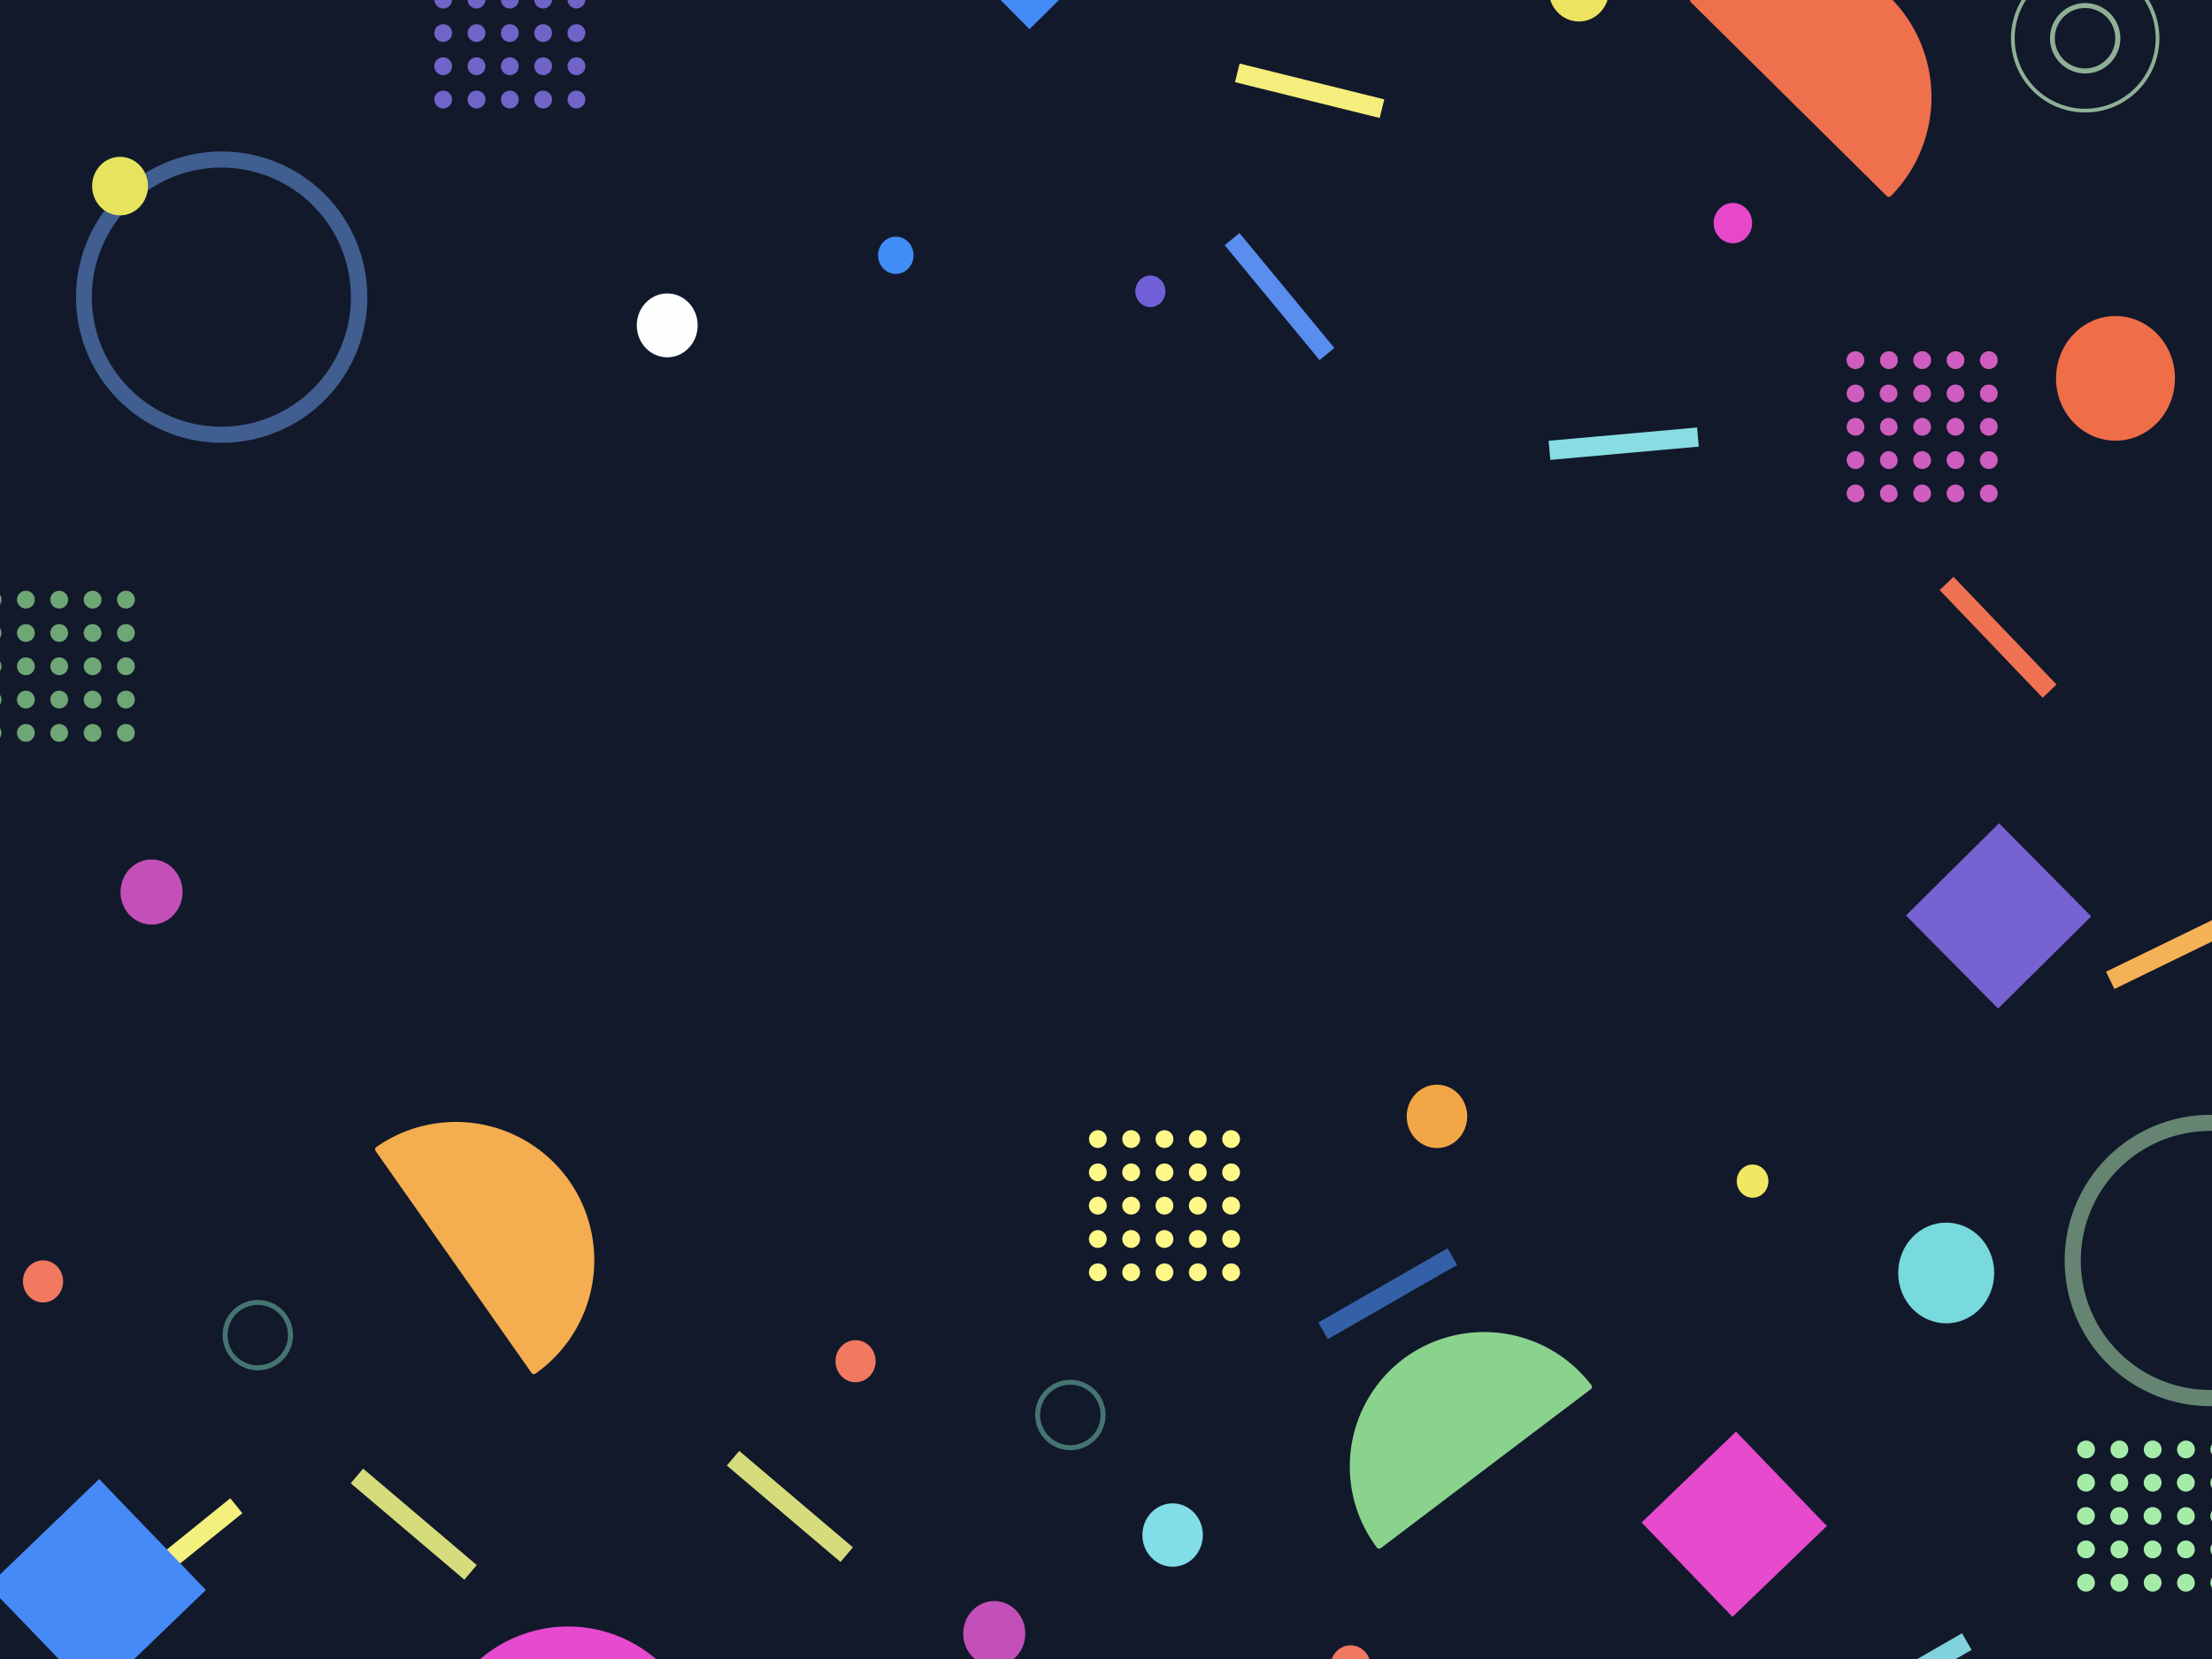 <svg id="Layer_1" data-name="Layer 1" xmlns="http://www.w3.org/2000/svg" viewBox="0 0 640 480"><rect x="-177.9" y="-38.04" width="985.55" height="553.35" fill="#12192b"/><rect x="225.75" y="414.32" width="5.55" height="43.12" transform="translate(-251.67 328.06) rotate(-49.68)" fill="#d6dc7c"/><rect x="116.93" y="419.45" width="5.55" height="43.12" transform="translate(-293.99 246.9) rotate(-49.68)" fill="#d6dc7c"/><rect x="29.36" y="445.42" width="43.12" height="5.55" transform="matrix(0.78, -0.63, 0.63, 0.78, -270.52, 131.73)" fill="#f4f07d"/><rect x="376.15" y="4.7" width="5.55" height="43.12" transform="translate(262.4 387.78) rotate(-76.1)" fill="#f4ee7c"/><rect x="448.22" y="125.63" width="43.12" height="5.55" transform="translate(-9.56 42.32) rotate(-5.11)" fill="#88dde3"/><rect x="367.43" y="64.24" width="5.55" height="43.12" transform="translate(30.12 255.38) rotate(-39.55)" fill="#598dee"/><rect x="608.38" y="271.41" width="43.12" height="5.55" transform="translate(-56.48 303.09) rotate(-25.93)" fill="#f5b155"/><rect x="575.32" y="162.8" width="5.55" height="43.12" transform="translate(32.89 450.69) rotate(-43.72)" fill="#ef7252"/><rect x="379.95" y="371.51" width="43.12" height="5.55" transform="translate(-133.05 249.62) rotate(-29.86)" fill="#3360a6"/><rect x="528.81" y="482.89" width="43.12" height="5.55" transform="translate(-168.75 338.53) rotate(-29.86)" fill="#80d3dc"/><rect x="5.8" y="437.18" width="44.54" height="44.54" transform="translate(-310.72 147.84) rotate(-43.9)" fill="#468af7"/><rect x="559.29" y="246.02" width="37.91" height="37.91" transform="translate(-19.07 483.6) rotate(-44.72)" fill="#7762d1"/><rect x="277.49" y="-41.06" width="41" height="41" transform="translate(100.73 203.74) rotate(-44.72)" fill="#458bf7"/><rect x="482.81" y="422.09" width="37.91" height="37.91" transform="translate(-165.6 471.14) rotate(-43.9)" fill="#e64acd"/><path d="M317.65,327a2.57,2.57,0,1,1-2.57,2.57A2.56,2.56,0,0,1,317.65,327Zm41.12,41.12a2.57,2.57,0,1,1-2.57-2.57A2.56,2.56,0,0,1,358.77,368.1Zm-9.64,0a2.57,2.57,0,1,1-2.57-2.57A2.56,2.56,0,0,1,349.13,368.1Zm9.64-9.64a2.57,2.57,0,1,1-2.57-2.57A2.57,2.57,0,0,1,358.77,358.46Zm-9.64,0a2.57,2.57,0,1,1-2.57-2.57A2.57,2.57,0,0,1,349.13,358.46Zm-28.92,9.64a2.57,2.57,0,1,1-2.56-2.57A2.56,2.56,0,0,1,320.21,368.1Zm19.28,0a2.57,2.57,0,1,1-2.56-2.57A2.56,2.56,0,0,1,339.49,368.1Zm-9.64,0a2.57,2.57,0,1,1-2.56-2.57A2.56,2.56,0,0,1,329.85,368.1Zm-9.64-9.64a2.57,2.57,0,1,1-2.56-2.57A2.57,2.57,0,0,1,320.21,358.46Zm19.28,0a2.57,2.57,0,1,1-2.56-2.57A2.57,2.57,0,0,1,339.49,358.46Zm-9.64,0a2.57,2.57,0,1,1-2.56-2.57A2.57,2.57,0,0,1,329.85,358.46Zm28.92-9.63a2.57,2.57,0,1,1-2.57-2.58A2.57,2.57,0,0,1,358.77,348.83Zm-9.64,0a2.57,2.57,0,1,1-2.57-2.58A2.57,2.57,0,0,1,349.13,348.83Zm9.64-9.64a2.57,2.57,0,1,1-2.57-2.58A2.57,2.57,0,0,1,358.77,339.19ZM346.56,327a2.57,2.57,0,1,1-2.57,2.57A2.56,2.56,0,0,1,346.56,327Zm9.64,0a2.57,2.57,0,1,1-2.57,2.57A2.56,2.56,0,0,1,356.2,327Zm-7.07,12.21a2.57,2.57,0,1,1-2.57-2.58A2.57,2.57,0,0,1,349.13,339.19Zm-28.92,9.64a2.57,2.57,0,1,1-2.56-2.58A2.56,2.56,0,0,1,320.21,348.83Zm19.28,0a2.57,2.57,0,1,1-2.56-2.58A2.56,2.56,0,0,1,339.49,348.83Zm-9.64,0a2.57,2.57,0,1,1-2.56-2.58A2.56,2.56,0,0,1,329.85,348.83Zm-9.64-9.64a2.57,2.57,0,1,1-2.56-2.58A2.56,2.56,0,0,1,320.21,339.19Zm19.28,0a2.57,2.57,0,1,1-2.56-2.58A2.56,2.56,0,0,1,339.49,339.19ZM327.29,327a2.57,2.57,0,1,1-2.58,2.57A2.56,2.56,0,0,1,327.29,327Zm9.64,0a2.57,2.57,0,1,1-2.58,2.57A2.56,2.56,0,0,1,336.93,327Zm-7.08,12.21a2.57,2.57,0,1,1-2.56-2.58A2.56,2.56,0,0,1,329.85,339.19Z" fill="#fef889" fill-rule="evenodd"/><path d="M128.24-12.32a2.57,2.57,0,0,1,2.56,2.57,2.56,2.56,0,0,1-2.56,2.56,2.55,2.55,0,0,1-2.57-2.56A2.56,2.56,0,0,1,128.24-12.32Zm41.11,41.13a2.57,2.57,0,1,1-2.56-2.58A2.56,2.56,0,0,1,169.35,28.81Zm-9.63,0a2.57,2.57,0,1,1-2.57-2.58A2.57,2.57,0,0,1,159.72,28.81Zm9.63-9.64a2.57,2.57,0,1,1-2.56-2.58A2.56,2.56,0,0,1,169.35,19.17Zm-9.63,0a2.57,2.57,0,1,1-2.57-2.58A2.57,2.57,0,0,1,159.72,19.17ZM130.8,28.81a2.57,2.57,0,1,1-2.56-2.58A2.56,2.56,0,0,1,130.8,28.81Zm19.28,0a2.57,2.57,0,1,1-2.56-2.58A2.56,2.56,0,0,1,150.08,28.81Zm-9.64,0a2.57,2.57,0,1,1-2.56-2.58A2.56,2.56,0,0,1,140.44,28.81Zm-9.64-9.64a2.57,2.57,0,1,1-2.56-2.58A2.56,2.56,0,0,1,130.8,19.17Zm19.28,0a2.57,2.57,0,1,1-2.56-2.58A2.56,2.56,0,0,1,150.08,19.17Zm-9.64,0a2.57,2.57,0,1,1-2.56-2.58A2.56,2.56,0,0,1,140.44,19.17Zm28.91-9.64A2.57,2.57,0,1,1,166.79,7,2.56,2.56,0,0,1,169.35,9.53Zm-9.63,0A2.57,2.57,0,1,1,157.15,7,2.57,2.57,0,0,1,159.72,9.53Zm9.63-9.64a2.56,2.56,0,0,1-2.56,2.56,2.57,2.57,0,0,1-2.57-2.56,2.57,2.57,0,0,1,2.57-2.57A2.56,2.56,0,0,1,169.35-.11Zm-12.2-12.21a2.57,2.57,0,0,1,2.57,2.57,2.56,2.56,0,0,1-2.57,2.56,2.56,2.56,0,0,1-2.57-2.56A2.57,2.57,0,0,1,157.15-12.32Zm9.64,0a2.56,2.56,0,0,1,2.56,2.57,2.55,2.55,0,0,1-2.56,2.56,2.56,2.56,0,0,1-2.57-2.56A2.57,2.57,0,0,1,166.79-12.32ZM159.72-.11a2.57,2.57,0,0,1-2.57,2.56,2.57,2.57,0,0,1-2.57-2.56,2.57,2.57,0,0,1,2.57-2.57A2.57,2.57,0,0,1,159.72-.11ZM130.8,9.53A2.57,2.57,0,1,1,128.24,7,2.56,2.56,0,0,1,130.8,9.53Zm19.28,0A2.57,2.57,0,1,1,147.52,7,2.56,2.56,0,0,1,150.08,9.53Zm-9.64,0A2.57,2.57,0,1,1,137.88,7,2.56,2.56,0,0,1,140.44,9.53ZM130.8-.11a2.56,2.56,0,0,1-2.56,2.56,2.56,2.56,0,0,1-2.57-2.56,2.56,2.56,0,0,1,2.57-2.57A2.57,2.57,0,0,1,130.8-.11Zm19.28,0a2.56,2.56,0,0,1-2.56,2.56,2.57,2.57,0,0,1-2.58-2.56,2.57,2.57,0,0,1,2.58-2.57A2.57,2.57,0,0,1,150.08-.11Zm-12.2-12.21a2.57,2.57,0,0,1,2.56,2.57,2.56,2.56,0,0,1-2.56,2.56,2.56,2.56,0,0,1-2.58-2.56A2.57,2.57,0,0,1,137.88-12.32Zm9.64,0a2.57,2.57,0,0,1,2.56,2.57,2.56,2.56,0,0,1-2.56,2.56,2.56,2.56,0,0,1-2.58-2.56A2.57,2.57,0,0,1,147.52-12.32ZM140.44-.11a2.56,2.56,0,0,1-2.56,2.56A2.57,2.57,0,0,1,135.3-.11a2.57,2.57,0,0,1,2.58-2.57A2.57,2.57,0,0,1,140.44-.11Z" fill="#7064c8" fill-rule="evenodd"/><path d="M-2.14,170.93A2.57,2.57,0,0,1,.42,173.5a2.57,2.57,0,0,1-2.56,2.57,2.57,2.57,0,0,1-2.58-2.57A2.57,2.57,0,0,1-2.14,170.93ZM39,212.06a2.57,2.57,0,1,1-2.56-2.58A2.56,2.56,0,0,1,39,212.06Zm-9.63,0a2.57,2.57,0,1,1-2.57-2.58A2.57,2.57,0,0,1,29.34,212.06ZM39,202.42a2.57,2.57,0,1,1-2.56-2.58A2.56,2.56,0,0,1,39,202.42Zm-9.63,0a2.57,2.57,0,1,1-2.57-2.58A2.57,2.57,0,0,1,29.34,202.42ZM.42,212.06a2.56,2.56,0,0,1-2.56,2.56,2.57,2.57,0,0,1-2.58-2.56,2.57,2.57,0,0,1,2.58-2.58A2.57,2.57,0,0,1,.42,212.06Zm19.28,0a2.57,2.57,0,1,1-2.56-2.58A2.56,2.56,0,0,1,19.7,212.06Zm-9.64,0a2.57,2.57,0,1,1-2.56-2.58A2.56,2.56,0,0,1,10.06,212.06ZM.42,202.42A2.56,2.56,0,0,1-2.14,205a2.57,2.57,0,0,1-2.58-2.56,2.57,2.57,0,0,1,2.58-2.58A2.57,2.57,0,0,1,.42,202.42Zm19.28,0a2.57,2.57,0,1,1-2.56-2.58A2.56,2.56,0,0,1,19.7,202.42Zm-9.64,0a2.57,2.57,0,1,1-2.56-2.58A2.56,2.56,0,0,1,10.06,202.42ZM39,192.78a2.57,2.57,0,1,1-2.56-2.57A2.56,2.56,0,0,1,39,192.78Zm-9.63,0a2.57,2.57,0,1,1-2.57-2.57A2.57,2.57,0,0,1,29.34,192.78ZM39,183.14a2.57,2.57,0,1,1-2.56-2.57A2.56,2.56,0,0,1,39,183.14Zm-12.2-12.21a2.57,2.57,0,1,1-2.57,2.57A2.57,2.57,0,0,1,26.77,170.93Zm9.64,0a2.57,2.57,0,1,1-2.57,2.57A2.57,2.57,0,0,1,36.41,170.93Zm-7.07,12.21a2.57,2.57,0,1,1-2.57-2.57A2.57,2.57,0,0,1,29.34,183.14ZM.42,192.78a2.56,2.56,0,0,1-2.56,2.56,2.57,2.57,0,0,1-2.58-2.56,2.57,2.57,0,0,1,2.58-2.57A2.57,2.57,0,0,1,.42,192.78Zm19.28,0a2.57,2.57,0,1,1-2.56-2.57A2.56,2.56,0,0,1,19.7,192.78Zm-9.64,0a2.57,2.57,0,1,1-2.56-2.57A2.56,2.56,0,0,1,10.06,192.78ZM.42,183.14a2.56,2.56,0,0,1-2.56,2.56,2.57,2.57,0,0,1-2.58-2.56,2.57,2.57,0,0,1,2.58-2.57A2.57,2.57,0,0,1,.42,183.14Zm19.28,0a2.57,2.57,0,1,1-2.56-2.57A2.56,2.56,0,0,1,19.7,183.14ZM7.5,170.93a2.57,2.57,0,1,1-2.58,2.57A2.57,2.57,0,0,1,7.5,170.93Zm9.64,0a2.57,2.57,0,1,1-2.58,2.57A2.57,2.57,0,0,1,17.14,170.93Zm-7.08,12.21a2.57,2.57,0,1,1-2.56-2.57A2.56,2.56,0,0,1,10.06,183.14Z" fill="#6ea775" fill-rule="evenodd"/><path d="M536.83,101.63a2.57,2.57,0,1,1-2.57,2.58A2.56,2.56,0,0,1,536.83,101.63ZM578,142.76a2.57,2.57,0,1,1-2.56-2.57A2.56,2.56,0,0,1,578,142.76Zm-9.64,0a2.57,2.57,0,1,1-2.56-2.57A2.56,2.56,0,0,1,568.31,142.76Zm9.64-9.64a2.57,2.57,0,1,1-2.56-2.57A2.56,2.56,0,0,1,578,133.12Zm-9.64,0a2.57,2.57,0,1,1-2.56-2.57A2.56,2.56,0,0,1,568.31,133.12Zm-28.92,9.64a2.57,2.57,0,1,1-2.56-2.57A2.56,2.56,0,0,1,539.39,142.76Zm19.28,0a2.57,2.57,0,1,1-2.56-2.57A2.56,2.56,0,0,1,558.67,142.76Zm-9.64,0a2.57,2.57,0,1,1-2.56-2.57A2.56,2.56,0,0,1,549,142.76Zm-9.64-9.64a2.57,2.57,0,1,1-2.56-2.57A2.56,2.56,0,0,1,539.39,133.12Zm19.28,0a2.57,2.57,0,1,1-2.56-2.57A2.56,2.56,0,0,1,558.67,133.12Zm-9.64,0a2.57,2.57,0,1,1-2.56-2.57A2.56,2.56,0,0,1,549,133.12ZM578,123.48a2.57,2.57,0,1,1-2.56-2.57A2.57,2.57,0,0,1,578,123.48Zm-9.64,0a2.57,2.57,0,1,1-2.56-2.57A2.57,2.57,0,0,1,568.31,123.48Zm9.64-9.63a2.57,2.57,0,1,1-2.56-2.58A2.56,2.56,0,0,1,578,113.85Zm-12.2-12.22a2.57,2.57,0,1,1-2.58,2.58A2.57,2.57,0,0,1,565.75,101.63Zm9.64,0a2.57,2.57,0,1,1-2.58,2.58A2.57,2.57,0,0,1,575.39,101.63Zm-7.08,12.22a2.57,2.57,0,1,1-2.56-2.58A2.56,2.56,0,0,1,568.31,113.85Zm-28.92,9.63a2.57,2.57,0,1,1-2.56-2.57A2.56,2.56,0,0,1,539.39,123.48Zm19.28,0a2.57,2.57,0,1,1-2.56-2.57A2.57,2.57,0,0,1,558.67,123.48Zm-9.64,0a2.57,2.57,0,1,1-2.56-2.57A2.57,2.57,0,0,1,549,123.48Zm-9.64-9.63a2.57,2.57,0,1,1-2.56-2.58A2.56,2.56,0,0,1,539.39,113.85Zm19.28,0a2.57,2.57,0,1,1-2.56-2.58A2.56,2.56,0,0,1,558.67,113.85Zm-12.2-12.22a2.57,2.57,0,1,1-2.57,2.58A2.57,2.57,0,0,1,546.47,101.63Zm9.64,0a2.57,2.57,0,1,1-2.58,2.58A2.57,2.57,0,0,1,556.11,101.63ZM549,113.85a2.57,2.57,0,1,1-2.56-2.58A2.56,2.56,0,0,1,549,113.85Z" fill="#ce5dbf" fill-rule="evenodd"/><path d="M603.56,416.8a2.57,2.57,0,1,1-2.57,2.58A2.56,2.56,0,0,1,603.56,416.8Zm41.12,41.13a2.57,2.57,0,1,1-2.56-2.57A2.56,2.56,0,0,1,644.68,457.93Zm-9.64,0a2.57,2.57,0,1,1-2.56-2.57A2.56,2.56,0,0,1,635,457.93Zm9.64-9.64a2.57,2.57,0,1,1-2.56-2.57A2.57,2.57,0,0,1,644.68,448.29Zm-9.64,0a2.57,2.57,0,1,1-2.56-2.57A2.57,2.57,0,0,1,635,448.29Zm-28.92,9.64a2.57,2.57,0,1,1-2.56-2.57A2.56,2.56,0,0,1,606.12,457.93Zm19.28,0a2.57,2.57,0,1,1-2.56-2.57A2.56,2.56,0,0,1,625.4,457.93Zm-9.64,0a2.57,2.57,0,1,1-2.56-2.57A2.56,2.56,0,0,1,615.76,457.93Zm-9.64-9.64a2.57,2.57,0,1,1-2.56-2.57A2.56,2.56,0,0,1,606.12,448.29Zm19.28,0a2.57,2.57,0,1,1-2.56-2.57A2.57,2.57,0,0,1,625.4,448.29Zm-9.64,0a2.57,2.57,0,1,1-2.56-2.57A2.57,2.57,0,0,1,615.76,448.29Zm28.92-9.64a2.57,2.57,0,1,1-2.56-2.57A2.57,2.57,0,0,1,644.68,438.65Zm-9.64,0a2.57,2.57,0,1,1-2.56-2.57A2.57,2.57,0,0,1,635,438.65Zm9.64-9.63a2.57,2.57,0,1,1-2.56-2.58A2.56,2.56,0,0,1,644.68,429Zm-12.2-12.22a2.57,2.57,0,1,1-2.58,2.58A2.57,2.57,0,0,1,632.48,416.8Zm9.64,0a2.57,2.57,0,1,1-2.58,2.58A2.57,2.57,0,0,1,642.12,416.8ZM635,429a2.57,2.57,0,1,1-2.56-2.58A2.56,2.56,0,0,1,635,429Zm-28.92,9.63a2.57,2.57,0,1,1-2.56-2.57A2.56,2.56,0,0,1,606.12,438.65Zm19.28,0a2.57,2.57,0,1,1-2.56-2.57A2.57,2.57,0,0,1,625.4,438.65Zm-9.64,0a2.57,2.57,0,1,1-2.56-2.57A2.57,2.57,0,0,1,615.76,438.65ZM606.12,429a2.57,2.57,0,1,1-2.56-2.58A2.56,2.56,0,0,1,606.12,429Zm19.28,0a2.57,2.57,0,1,1-2.56-2.58A2.56,2.56,0,0,1,625.4,429ZM613.2,416.8a2.57,2.57,0,1,1-2.57,2.58A2.57,2.57,0,0,1,613.2,416.8Zm9.64,0a2.57,2.57,0,1,1-2.57,2.58A2.57,2.57,0,0,1,622.84,416.8ZM615.76,429a2.57,2.57,0,1,1-2.56-2.58A2.56,2.56,0,0,1,615.76,429Z" fill="#a6eca9" fill-rule="evenodd"/><path d="M192.61,482.69a39,39,0,0,0-55-1.46.8.8,0,0,0,0,1.13L190,537.67a.8.8,0,0,0,1.13,0A39,39,0,0,0,192.61,482.69Z" fill="#e64ace"/><path d="M405.94,393.25a39,39,0,0,0-7.55,54.52.8.8,0,0,0,1.12.15l60.78-46a.81.81,0,0,0,.16-1.12A39,39,0,0,0,405.94,393.25Z" fill="#8ad38d"/><path d="M64,43.83A42.14,42.14,0,1,1,22,85.92,42.14,42.14,0,0,1,64,43.83Zm0,4.66a37.48,37.48,0,1,0,37.53,37.43A37.48,37.48,0,0,0,64,48.49Z" fill="#405e8f" fill-rule="evenodd"/><path d="M639.45,322.56a42.14,42.14,0,1,1-42.08,42.08A42.14,42.14,0,0,1,639.45,322.56Zm0,4.65A37.48,37.48,0,1,0,677,364.64,37.48,37.48,0,0,0,639.45,327.21Z" fill="#658471" fill-rule="evenodd"/><path d="M546.78-.84a40.74,40.74,0,0,0-57.56.31.83.83,0,0,0,0,1.18L545.9,56.72a.84.84,0,0,0,1.19,0A40.76,40.76,0,0,0,546.78-.84Z" fill="#ef704c"/><path d="M164.68,341.63a40.09,40.09,0,0,0-55.8-9.75.82.82,0,0,0-.2,1.14l45.11,64.21a.82.82,0,0,0,1.14.2A40.09,40.09,0,0,0,164.68,341.63Z" fill="#f4ad4f"/><ellipse cx="43.85" cy="258.09" rx="8.98" ry="9.42" fill="#c350b8"/><ellipse cx="34.73" cy="53.84" rx="8.08" ry="8.47" fill="#e6e35f"/><ellipse cx="12.45" cy="370.75" rx="5.81" ry="6.09" fill="#f07960"/><ellipse cx="287.67" cy="472.65" rx="8.98" ry="9.42" fill="#c350b8"/><ellipse cx="247.54" cy="393.84" rx="5.81" ry="6.09" fill="#f07960"/><ellipse cx="339.28" cy="444.14" rx="8.75" ry="9.17" fill="#81dde8"/><ellipse cx="390.76" cy="482.13" rx="5.81" ry="6.09" fill="#f07960"/><ellipse cx="415.76" cy="323" rx="8.75" ry="9.17" fill="#f3a645"/><ellipse cx="507.08" cy="341.74" rx="4.58" ry="4.81" fill="#f2e763"/><ellipse cx="456.83" cy="-2.95" rx="8.75" ry="9.17" fill="#ece360"/><ellipse cx="501.38" cy="64.55" rx="5.56" ry="5.83" fill="#e648c9"/><ellipse cx="332.84" cy="84.29" rx="4.36" ry="4.57" fill="#705fd6"/><ellipse cx="612.08" cy="109.47" rx="17.2" ry="18.03" fill="#ef6e48"/><ellipse cx="259.19" cy="73.86" rx="5.14" ry="5.39" fill="#408df7"/><ellipse cx="193.05" cy="94.14" rx="8.81" ry="9.24" fill="#fdffff"/><ellipse cx="563.1" cy="368.31" rx="13.89" ry="14.57" fill="#78dadd"/><path d="M603.31.89a10.18,10.18,0,1,0,10.18,10.18A10.19,10.19,0,0,0,603.31.89Zm0,18.91A8.74,8.74,0,1,1,612,11.07,8.75,8.75,0,0,1,603.31,19.8Z" fill="#8fb096"/><path d="M603.31-10.39a21.47,21.47,0,1,0,21.47,21.47A21.49,21.49,0,0,0,603.31-10.39Zm0,41.85A20.39,20.39,0,1,1,623.7,11.08,20.41,20.41,0,0,1,603.31,31.46Z" fill="#8fb096"/><path d="M74.6,376.12A10.18,10.18,0,1,0,84.78,386.3,10.19,10.19,0,0,0,74.6,376.12Zm0,18.91a8.74,8.74,0,1,1,8.73-8.73A8.75,8.75,0,0,1,74.6,395Z" fill="#457571"/><path d="M309.69,399.22a10.18,10.18,0,1,0,10.18,10.18A10.19,10.19,0,0,0,309.69,399.22Zm0,18.91a8.74,8.74,0,1,1,8.74-8.73A8.74,8.74,0,0,1,309.69,418.13Z" fill="#457571"/></svg>